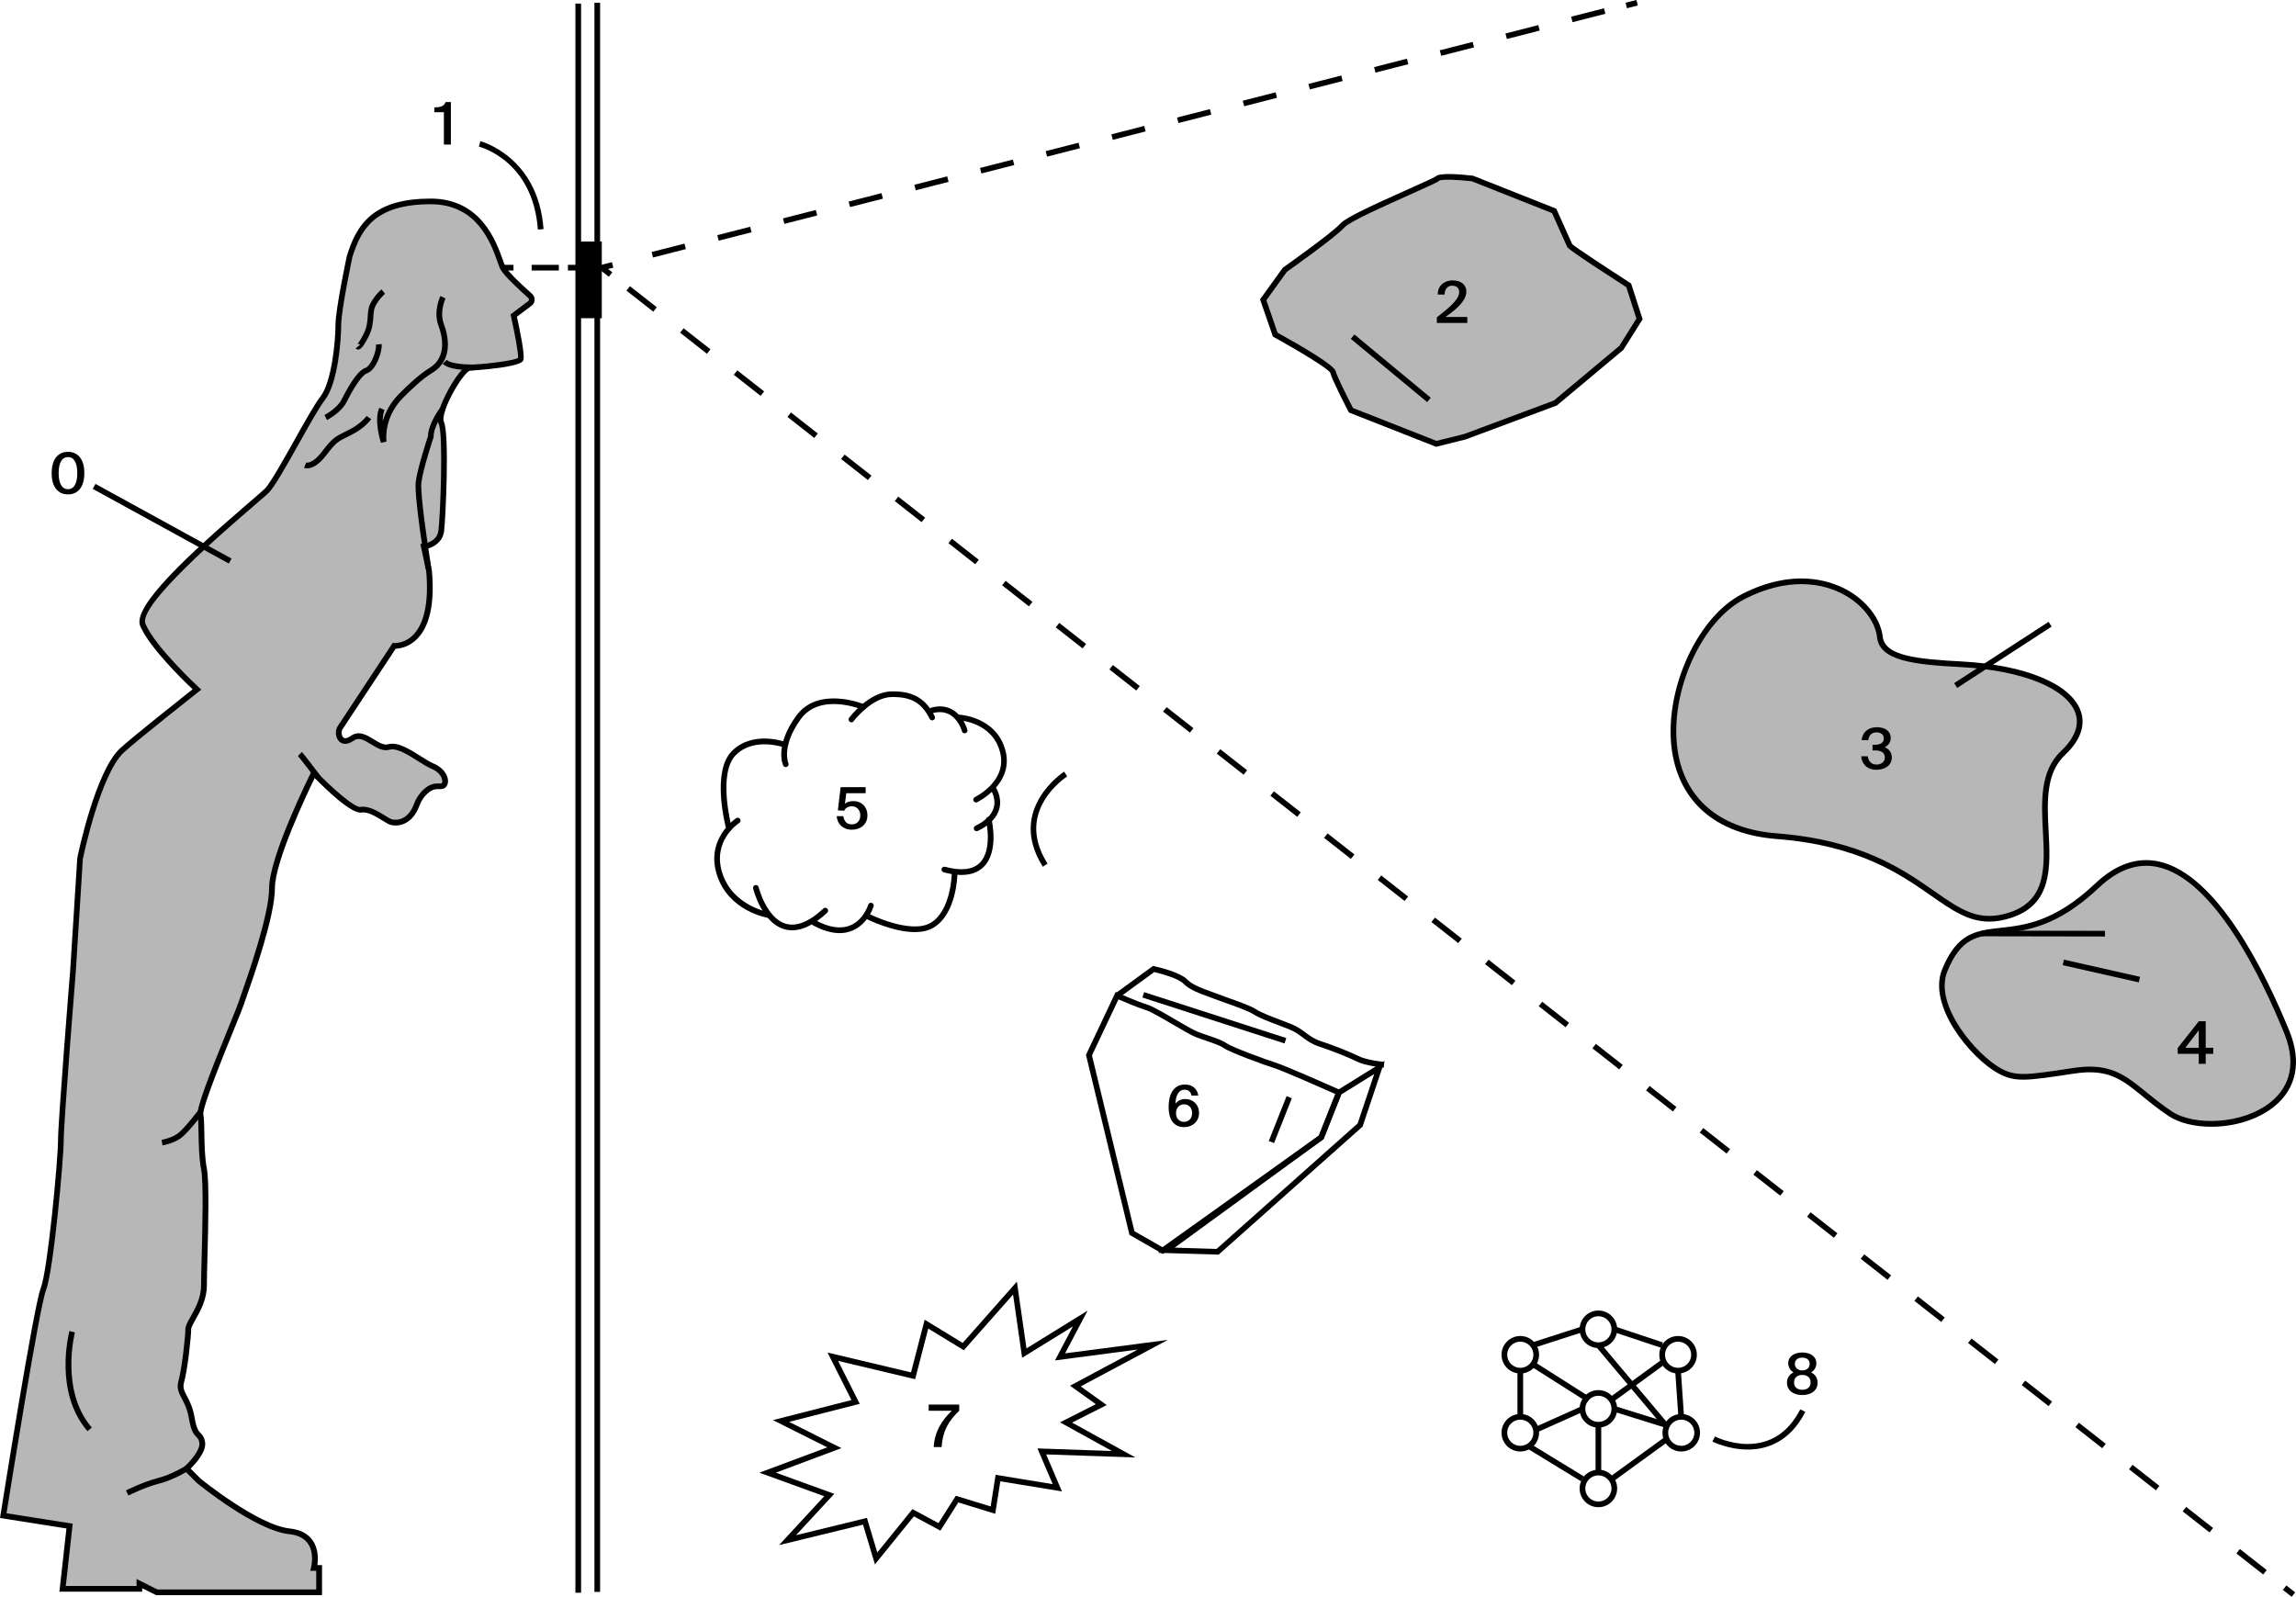 <svg width="312" height="217" viewBox="0 0 312 217" fill="none" xmlns="http://www.w3.org/2000/svg">
<g clip-path="url(#clip0_723_4569)">
<path d="M63.874 49.995C63.874 49.995 70.512 49.521 70.751 48.809C70.99 48.096 69.803 42.886 69.803 42.886L72 41.239C72.332 40.988 72.355 40.499 72.046 40.222C71.002 39.286 68.909 37.369 68.38 36.491C67.667 35.305 66.364 27.373 58.539 27.373C50.918 27.373 48.817 30.688 47.514 34.835C47.514 34.835 45.972 42.059 45.972 44.192C45.972 46.325 45.498 52.008 43.837 54.141C42.175 56.275 37.673 65.273 36.251 66.694C34.828 68.115 17.99 81.614 19.413 84.933C20.835 88.249 26.764 93.697 26.764 93.697C26.764 93.697 18.357 100.328 16.568 101.987C13.249 105.067 10.878 116.673 10.878 116.673L9.93 131.832C9.93 131.832 8.269 152.44 8.269 155.043C8.269 157.645 6.846 172.809 5.898 175.177C4.95 177.545 0.439 205.969 0.439 205.969L9.452 207.389L8.504 215.918H18.939V215.206L21.309 216.392H43.363V213.077H42.65C42.65 213.077 43.837 208.575 39.331 208.102C34.824 207.628 26.999 201.233 26.999 201.233L25.338 199.573C25.338 199.573 27.708 197.44 27.473 196.019C27.234 194.598 26.525 195.545 26.051 192.704C25.577 189.862 24.154 189.389 24.628 187.729C25.102 186.069 25.577 181.572 25.577 180.625C25.577 179.678 27.712 177.545 27.712 174.703C27.712 171.861 28.186 161.203 27.712 158.831C27.238 156.463 27.473 152.909 27.238 151.489C26.999 150.068 32.218 137.989 32.693 136.568C33.167 135.147 36.96 124.963 36.96 120.696C36.96 116.43 42.65 105.064 42.65 105.064C42.65 105.064 47.63 110.273 49.052 110.038C50.475 109.8 52.371 111.459 53.084 111.698C53.798 111.937 55.694 111.937 56.642 109.33C57.086 108.117 58.053 107.208 58.778 106.962C59.607 106.681 60.185 107.12 60.44 106.488C60.617 106.049 60.44 104.829 58.778 104.12C57.117 103.408 54.511 101.04 52.849 101.514C51.188 101.987 49.53 99.145 47.869 100.328C46.208 101.514 45.733 99.615 46.208 98.907C46.682 98.198 53.559 87.775 53.559 87.775C53.559 87.775 59.248 88.249 58.3 77.591L57.587 74.275C57.587 74.275 59.722 74.037 59.958 72.142C60.197 70.248 60.671 58.877 59.958 57.457C59.248 56.036 62.806 49.879 63.874 49.995Z" fill="#B7B7B7"/>
<path d="M43.748 216.777H21.217L19.32 215.83V216.304H8.072L9.028 207.713L0 206.288L0.062 205.907C0.247 204.744 4.583 177.414 5.539 175.031C6.472 172.705 7.883 157.615 7.883 155.039C7.883 152.448 9.475 132.637 9.544 131.798L10.501 116.592C10.597 116.115 12.937 104.829 16.306 101.702C17.898 100.228 24.544 94.96 26.174 93.67C24.89 92.457 20.319 88.018 19.058 85.084C17.925 82.446 25.592 75.369 34.042 68.115C35.029 67.268 35.738 66.656 35.977 66.421C36.702 65.697 38.432 62.613 39.955 59.894C41.389 57.334 42.746 54.912 43.532 53.903C45.066 51.931 45.587 46.406 45.587 44.192C45.587 42.044 47.075 35.051 47.136 34.755C47.73 32.864 48.574 30.762 50.413 29.252C52.267 27.728 54.927 26.988 58.539 26.988C65.37 26.988 67.444 32.829 68.326 35.321C68.481 35.756 68.615 36.137 68.712 36.295C69.07 36.892 70.381 38.22 72.305 39.937C72.54 40.145 72.663 40.446 72.651 40.758C72.64 41.073 72.486 41.358 72.235 41.547L70.238 43.045C70.566 44.516 71.36 48.22 71.121 48.928C71.044 49.163 70.801 49.883 63.905 50.376L63.87 50.38L63.847 50.376C63.504 50.441 62.409 51.739 61.376 53.733C60.382 55.651 60.127 56.918 60.308 57.284C61.102 58.87 60.555 70.51 60.347 72.189C60.162 73.671 58.932 74.353 58.053 74.576L58.689 77.552C59.083 81.977 58.408 85.099 56.689 86.828C55.548 87.972 54.287 88.141 53.771 88.16C52.869 89.531 46.971 98.468 46.535 99.119C46.366 99.377 46.389 99.966 46.647 100.216C46.913 100.474 47.391 100.201 47.649 100.016C48.767 99.219 49.85 99.885 50.806 100.474C51.504 100.905 52.159 101.31 52.745 101.144C54.041 100.775 55.698 101.822 57.159 102.75C57.81 103.162 58.427 103.551 58.932 103.766C60.686 104.517 61.083 105.919 60.798 106.631C60.547 107.255 60.031 107.243 59.653 107.239C59.418 107.236 59.175 107.232 58.905 107.324C58.285 107.536 57.41 108.356 57.009 109.461C55.995 112.245 53.921 112.38 52.969 112.064C52.711 111.979 52.387 111.775 51.974 111.517C51.13 110.994 49.977 110.277 49.126 110.42C47.753 110.651 44.28 107.278 42.765 105.726C41.686 107.944 37.357 117.07 37.357 120.697C37.357 124.52 34.454 132.749 33.363 135.848C33.228 136.233 33.124 136.522 33.07 136.692C32.939 137.077 32.496 138.166 31.883 139.676C30.453 143.187 27.473 150.492 27.631 151.427C27.735 152.039 27.751 152.991 27.77 154.092C27.797 155.643 27.832 157.399 28.102 158.758C28.456 160.53 28.298 166.586 28.186 171.011C28.144 172.582 28.109 173.937 28.109 174.703C28.109 176.605 27.223 178.176 26.575 179.32C26.267 179.863 25.977 180.379 25.977 180.625C25.977 181.642 25.5 186.143 25.014 187.837C24.802 188.576 25.033 189.012 25.415 189.739C25.769 190.417 26.216 191.26 26.444 192.642C26.702 194.187 27.007 194.495 27.273 194.768C27.508 195.007 27.747 195.249 27.866 195.958C28.086 197.267 26.583 198.915 25.904 199.581L27.284 200.959C27.334 200.998 35.044 207.263 39.385 207.717C40.807 207.867 41.855 208.414 42.495 209.342C43.301 210.505 43.236 211.953 43.127 212.692H43.76V216.777H43.748ZM21.398 216.007H42.973V213.462H42.148L42.276 212.981C42.279 212.961 42.754 211.09 41.844 209.777C41.335 209.045 40.475 208.61 39.288 208.487C34.72 208.006 27.076 201.799 26.752 201.533L24.779 199.562L25.079 199.288C25.935 198.518 27.238 196.967 27.091 196.085C27.015 195.615 26.899 195.5 26.71 195.307C26.378 194.972 25.966 194.552 25.669 192.77C25.457 191.507 25.049 190.725 24.717 190.097C24.312 189.327 23.962 188.661 24.258 187.625C24.717 186.02 25.191 181.588 25.191 180.625C25.191 180.179 25.484 179.659 25.889 178.943C26.494 177.872 27.323 176.405 27.323 174.703C27.323 173.929 27.358 172.57 27.4 170.991C27.508 166.852 27.67 160.595 27.331 158.909C27.045 157.48 27.011 155.69 26.984 154.107C26.964 153.037 26.949 152.113 26.853 151.554C26.691 150.588 28.306 146.36 31.151 139.383C31.737 137.947 32.199 136.807 32.322 136.445C32.38 136.276 32.481 135.983 32.619 135.59C33.595 132.822 36.571 124.389 36.571 120.697C36.571 116.392 42.068 105.36 42.303 104.891L42.549 104.402L42.927 104.798C45.255 107.232 48.239 109.788 48.987 109.658C50.128 109.469 51.423 110.274 52.371 110.863C52.711 111.074 53.034 111.275 53.204 111.332C53.223 111.34 55.262 111.983 56.276 109.199C56.766 107.856 57.841 106.874 58.647 106.596C59.048 106.462 59.399 106.465 59.657 106.469C60.023 106.477 60.027 106.465 60.073 106.342C60.181 106.069 60.038 105.079 58.62 104.471C58.061 104.232 57.417 103.824 56.739 103.397C55.413 102.557 53.909 101.61 52.95 101.883C52.036 102.145 51.2 101.629 50.394 101.129C49.395 100.513 48.744 100.174 48.089 100.64C46.986 101.425 46.331 100.99 46.1 100.767C45.541 100.228 45.525 99.227 45.884 98.691C46.35 97.991 53.165 87.664 53.235 87.56L53.362 87.367L53.59 87.386C53.643 87.39 54.962 87.471 56.153 86.266C57.672 84.726 58.281 81.746 57.918 77.641L57.124 73.933L57.548 73.887C57.622 73.879 59.383 73.656 59.58 72.089C59.838 70.04 60.258 58.901 59.618 57.623C58.963 56.313 60.929 52.744 61.927 51.312C63.107 49.621 63.654 49.579 63.882 49.602C66.669 49.402 69.884 48.982 70.396 48.636C70.47 48.081 69.972 45.367 69.429 42.968L69.375 42.725L71.773 40.927C71.865 40.858 71.88 40.769 71.88 40.719C71.884 40.673 71.873 40.58 71.792 40.507C70.628 39.468 68.596 37.592 68.053 36.688C67.918 36.464 67.787 36.091 67.602 35.575C66.7 33.037 64.826 27.755 58.543 27.755C50.795 27.755 49.029 31.308 47.884 34.947C47.877 34.986 46.362 42.121 46.362 44.188C46.362 46.094 45.953 52.051 44.145 54.373C43.394 55.335 41.99 57.842 40.63 60.268C38.93 63.298 37.326 66.163 36.524 66.964C36.266 67.222 35.584 67.807 34.547 68.696C30.63 72.062 18.703 82.296 19.767 84.776C21.14 87.98 26.968 93.355 27.026 93.409L27.358 93.713L27.003 93.994C26.918 94.059 18.588 100.636 16.83 102.265C13.711 105.156 11.387 116.111 11.26 116.719L10.312 131.852C10.296 132.063 8.654 152.478 8.654 155.039C8.654 157.461 7.27 172.786 6.256 175.315C5.393 177.472 1.426 202.257 0.887 205.645L9.88 207.062L8.939 215.526H18.557V214.579L21.398 216.007Z" fill="black"/>
<path d="M78.962 0.485H78.191V216.446H78.962V0.485Z" fill="black"/>
<path d="M81.548 0.373H80.777V216.333H81.548V0.373Z" fill="black"/>
<path d="M81.776 32.821H78.692V43.245H81.776V32.821Z" fill="black"/>
<path d="M69.779 35.99H68.261V36.76H69.779V35.99Z" fill="black"/>
<path d="M75.939 35.99H72.243V36.76H75.939V35.99Z" fill="black"/>
<path d="M78.692 35.99H77.173V36.76H78.692V35.99Z" fill="black"/>
<path d="M222.367 -0.004L220.896 0.373L221.087 1.119L222.558 0.742L222.367 -0.004Z" fill="black"/>
<path d="M88.737 34.994L88.545 34.247L93.008 33.103L93.201 33.85L88.737 34.994ZM97.665 32.706L97.472 31.959L101.936 30.816L102.129 31.563L97.665 32.706ZM106.589 30.423L106.396 29.676L110.86 28.532L111.053 29.279L106.589 30.423ZM115.513 28.14L115.32 27.393L119.784 26.249L119.977 26.996L115.513 28.14ZM124.441 25.857L124.248 25.11L128.712 23.966L128.904 24.713L124.441 25.857ZM133.364 23.573L133.172 22.826L137.636 21.683L137.828 22.43L133.364 23.573ZM142.288 21.286L142.096 20.539L146.559 19.395L146.752 20.142L142.288 21.286ZM151.216 19.003L151.023 18.256L155.487 17.112L155.68 17.859L151.216 19.003ZM160.14 16.719L159.947 15.972L164.411 14.829L164.604 15.576L160.14 16.719ZM169.068 14.436L168.875 13.689L173.339 12.545L173.532 13.292L169.068 14.436ZM177.992 12.153L177.799 11.406L182.263 10.262L182.455 11.009L177.992 12.153ZM186.915 9.866L186.723 9.119L191.187 7.975L191.379 8.722L186.915 9.866ZM195.843 7.582L195.65 6.835L200.114 5.692L200.307 6.439L195.843 7.582ZM204.767 5.299L204.574 4.552L209.038 3.408L209.231 4.155L204.767 5.299ZM213.691 3.016L213.498 2.269L217.962 1.125L218.155 1.872L213.691 3.016Z" fill="black"/>
<path d="M82.732 37.616L80.924 36.199L83.152 35.625L83.345 36.372L82.628 36.557L83.21 37.011L82.732 37.616Z" fill="black"/>
<path d="M307.544 213.97L303.897 211.109L304.375 210.504L308.022 213.365L307.544 213.97ZM300.25 208.252L296.604 205.391L297.082 204.786L300.728 207.647L300.25 208.252ZM292.961 202.53L289.314 199.669L289.792 199.065L293.439 201.926L292.961 202.53ZM285.668 196.808L282.021 193.947L282.499 193.343L286.146 196.204L285.668 196.808ZM278.374 191.087L274.728 188.226L275.206 187.621L278.852 190.482L278.374 191.087ZM271.081 185.369L267.435 182.508L267.913 181.903L271.559 184.764L271.081 185.369ZM263.792 179.647L260.145 176.786L260.623 176.181L264.27 179.042L263.792 179.647ZM256.498 173.925L252.852 171.064L253.33 170.46L256.976 173.321L256.498 173.925ZM249.205 168.207L245.559 165.346L246.036 164.742L249.683 167.603L249.205 168.207ZM241.912 162.485L238.265 159.624L238.743 159.02L242.39 161.881L241.912 162.485ZM234.622 156.764L230.976 153.903L231.454 153.298L235.1 156.159L234.622 156.764ZM227.329 151.046L223.682 148.185L224.16 147.58L227.807 150.441L227.329 151.046ZM220.036 145.324L216.389 142.463L216.867 141.858L220.514 144.719L220.036 145.324ZM212.743 139.602L209.096 136.741L209.574 136.137L213.221 138.998L212.743 139.602ZM205.449 133.884L201.803 131.023L202.281 130.419L205.927 133.28L205.449 133.884ZM198.16 128.162L194.513 125.302L194.991 124.697L198.638 127.558L198.16 128.162ZM190.867 122.441L187.22 119.58L187.698 118.975L191.345 121.836L190.867 122.441ZM183.573 116.723L179.927 113.862L180.405 113.257L184.051 116.118L183.573 116.723ZM176.28 111.001L172.633 108.14L173.111 107.536L176.758 110.396L176.28 111.001ZM168.991 105.279L165.344 102.418L165.822 101.814L169.469 104.675L168.991 105.279ZM161.697 99.561L158.051 96.7L158.529 96.096L162.175 98.957L161.697 99.561ZM154.404 93.84L150.757 90.979L151.235 90.374L154.882 93.235L154.404 93.84ZM147.111 88.118L143.464 85.257L143.942 84.652L147.589 87.513L147.111 88.118ZM139.821 82.4L136.175 79.539L136.653 78.934L140.299 81.795L139.821 82.4ZM132.528 76.678L128.881 73.817L129.359 73.213L133.006 76.073L132.528 76.678ZM125.235 70.956L121.588 68.095L122.066 67.491L125.713 70.352L125.235 70.956ZM117.941 65.238L114.295 62.377L114.773 61.773L118.419 64.634L117.941 65.238ZM110.652 59.517L107.005 56.656L107.483 56.051L111.13 58.912L110.652 59.517ZM103.359 53.795L99.712 50.934L100.19 50.329L103.837 53.19L103.359 53.795ZM96.065 48.077L92.419 45.216L92.897 44.611L96.543 47.472L96.065 48.077ZM88.772 42.355L85.126 39.494L85.603 38.89L89.25 41.751L88.772 42.355Z" fill="black"/>
<path d="M310.691 215.457L310.215 216.062L311.41 216.999L311.886 216.394L310.691 215.457Z" fill="black"/>
<path d="M22.084 155.658L21.957 154.9C21.969 154.896 23.302 154.669 24.162 154.026C25.056 153.356 26.93 150.895 26.949 150.868L27.562 151.334C27.481 151.438 25.604 153.906 24.625 154.642C23.611 155.4 22.146 155.65 22.084 155.658Z" fill="black"/>
<path d="M42.943 105.907C42.079 104.767 40.649 102.9 40.483 102.73L41.027 102.188C41.27 102.43 43.178 104.941 43.555 105.441L42.943 105.907Z" fill="black"/>
<path d="M17.451 203.234L17.108 202.545C17.208 202.495 19.54 201.336 21.456 200.859C23.268 200.404 25.122 199.261 25.141 199.249L25.55 199.904C25.469 199.954 23.58 201.124 21.645 201.609C19.806 202.064 17.474 203.223 17.451 203.234Z" fill="black"/>
<path d="M64.144 50.306C62.922 50.306 60.91 50.186 60.162 49.439L60.705 48.897C61.307 49.497 63.689 49.593 65.05 49.513L65.096 50.283C64.984 50.286 64.626 50.306 64.144 50.306Z" fill="black"/>
<path d="M44.434 57.087L44.084 56.401C44.099 56.394 45.795 55.508 46.408 54.303C47.73 51.688 48.786 50.283 49.634 50.002C50.409 49.748 51.18 47.691 51.095 46.829L51.862 46.752C51.967 47.815 51.115 50.325 49.873 50.733C49.584 50.83 48.74 51.399 47.094 54.649C46.369 56.082 44.511 57.044 44.434 57.087Z" fill="black"/>
<path d="M48.663 47.499C48.528 47.499 48.405 47.441 48.324 47.341L48.925 46.86C48.802 46.706 48.613 46.709 48.544 46.756C48.57 46.74 48.809 46.559 49.407 45.385C49.877 44.461 49.923 43.71 49.97 42.982C50.008 42.358 50.047 41.773 50.355 41.196C50.987 40.014 51.809 39.351 51.843 39.324L52.325 39.925C52.317 39.929 51.589 40.522 51.034 41.557C50.802 41.989 50.772 42.47 50.737 43.028C50.691 43.76 50.633 44.669 50.093 45.731C49.291 47.31 48.956 47.472 48.709 47.495C48.698 47.499 48.678 47.499 48.663 47.499Z" fill="black"/>
<path d="M57.845 77.306C57.779 76.902 56.253 67.387 56.496 65.462C56.723 63.648 57.976 59.825 58.153 59.286C58.192 57.53 59.78 55.439 59.846 55.351L60.459 55.816C60.443 55.836 58.924 57.842 58.924 59.351V59.413L58.905 59.471C58.89 59.513 57.49 63.721 57.263 65.554C57.082 67.01 58.065 73.794 58.608 77.183L57.845 77.306Z" fill="black"/>
<path d="M51.77 60.182C51.727 60.059 50.783 57.179 51.542 55.408L52.252 55.712C52.063 56.151 52.005 56.694 52.017 57.241C52.398 55.893 53.131 54.634 54.16 53.587C55.312 52.412 56.97 50.837 58.339 50.017C60.84 48.516 60.054 45.535 59.599 44.322C58.836 42.293 59.811 40.31 59.853 40.226L60.543 40.568C60.536 40.587 59.68 42.343 60.324 44.053C60.848 45.447 61.738 48.878 58.739 50.676C57.444 51.453 55.837 52.978 54.715 54.122C53.37 55.496 52.583 57.256 52.495 59.081C52.479 59.42 52.487 59.732 52.522 60.005L51.77 60.182Z" fill="black"/>
<path d="M41.744 63.648C41.505 63.648 41.354 63.59 41.312 63.571L41.609 62.858C41.617 62.862 42.422 63.109 43.706 61.422C45.148 59.524 45.533 59.335 46.955 58.635L47.407 58.411C49.064 57.58 49.8 56.54 49.808 56.528L50.444 56.963C50.409 57.014 49.604 58.172 47.753 59.1L47.298 59.324C45.938 59.994 45.656 60.136 44.323 61.888C43.182 63.378 42.256 63.648 41.744 63.648Z" fill="black"/>
<path d="M11.888 194.494C7.301 189.192 9.348 181.218 9.437 180.879L10.181 181.075C10.161 181.152 8.153 188.996 12.47 193.99L11.888 194.494Z" fill="black"/>
<path d="M73.091 31.192C72.409 21.89 65.381 20.007 65.081 19.93L65.269 19.183C65.347 19.202 73.137 21.258 73.862 31.134L73.091 31.192Z" fill="black"/>
<path d="M158.005 170.402L153.483 167.818L147.57 143.349L151.606 134.805L151.949 134.955C151.976 134.966 154.632 136.137 155.896 136.522C156.648 136.749 158.213 137.666 159.724 138.551C160.915 139.248 162.145 139.968 162.738 140.203C163.193 140.384 163.702 140.557 164.191 140.723C165.205 141.069 166.161 141.393 166.705 141.786C167.41 142.29 171.89 143.953 173.32 144.396C174.734 144.835 181.804 147.985 182.105 148.12L182.444 148.27L179.85 154.804L179.757 154.869L158.005 170.402ZM154.157 167.318L157.962 169.49L179.221 154.311L181.461 148.674C180.008 148.027 174.299 145.505 173.1 145.135C171.843 144.747 167.11 143.022 166.265 142.417C165.811 142.09 164.866 141.77 163.952 141.454C163.451 141.285 162.935 141.108 162.461 140.919C161.809 140.661 160.61 139.96 159.338 139.213C157.935 138.393 156.343 137.458 155.68 137.257C154.635 136.942 152.762 136.145 151.987 135.81L148.387 143.43L154.157 167.318Z" fill="black"/>
<path d="M165.598 170.502L157.353 170.252L179.221 154.311L181.646 148.208L188.153 144.165L185.158 153.102L165.598 170.502ZM159.623 169.551L165.317 169.724L184.491 152.667L186.742 145.952L182.27 148.732L179.857 154.804L159.623 169.551Z" fill="black"/>
<path d="M188.037 145.085C187.937 145.077 185.597 144.869 184.329 144.238C183.13 143.645 181.033 142.813 179.233 142.22C178.215 141.885 177.595 141.419 176.997 140.973C176.461 140.572 175.956 140.195 175.154 139.875C174.703 139.698 174.241 139.521 173.778 139.344C172.375 138.813 171.053 138.308 170.294 137.819C169.646 137.399 167.842 136.756 166.524 136.291C165.949 136.086 165.452 135.909 165.109 135.775C164.874 135.682 164.604 135.586 164.311 135.478C163.108 135.047 161.609 134.508 160.791 133.661C160.121 132.968 157.858 132.332 156.848 132.101L152.026 135.617L151.571 134.993L156.675 131.27L156.844 131.304C157.199 131.381 160.348 132.082 161.347 133.122C162.037 133.838 163.444 134.342 164.569 134.746C164.87 134.854 165.151 134.954 165.39 135.051C165.718 135.182 166.211 135.355 166.778 135.559C168.208 136.067 169.985 136.699 170.71 137.168C171.4 137.615 172.684 138.104 174.048 138.62C174.511 138.797 174.981 138.974 175.436 139.155C176.334 139.509 176.905 139.937 177.456 140.349C178.03 140.78 178.574 141.184 179.472 141.481C181.307 142.085 183.442 142.933 184.672 143.541C185.813 144.107 188.08 144.307 188.103 144.311L188.037 145.085Z" fill="black"/>
<path d="M155.478 134.83L155.241 135.562L174.552 141.8L174.789 141.068L155.478 134.83Z" fill="black"/>
<path d="M174.831 148.964L172.412 155.056L173.129 155.34L175.548 149.247L174.831 148.964Z" fill="black"/>
<path d="M118.894 212.595L117.275 207.197L105.864 209.973L112.001 203.331L103.189 200.132L112.414 196.689L105.032 192.989L115.702 190.263L112.452 183.806L123.797 186.501L125.651 179.343L130.817 182.497L138.183 174.168L139.486 183.243L147.797 178.107L144.729 183.917L158.695 182.088L146.856 188.407L150.391 190.941L145.685 193.324L154.292 198.068L142.161 197.648L144.308 202.677L135.932 201.306L135.242 205.719L130.223 204.178L127.791 208.01L124.186 206.065L118.894 212.595ZM117.803 206.277L119.214 210.978L123.99 205.083L127.525 206.989L129.888 203.27L134.617 204.721L135.292 200.42L143.052 201.691L140.978 196.836L151.101 197.186L144.039 193.293L148.911 190.825L145.403 188.311L154.601 183.401L143.356 184.876L145.8 180.252L138.896 184.518L137.663 175.928L130.971 183.494L126.141 180.548L124.356 187.429L113.89 184.942L116.828 190.775L107.229 193.228L114.349 196.797L105.429 200.128L113.366 203.008L108.173 208.626L117.803 206.277Z" fill="black"/>
<path d="M217.203 204.825C215.796 204.825 214.651 203.681 214.651 202.276C214.651 200.87 215.796 199.727 217.203 199.727C218.61 199.727 219.755 200.87 219.755 202.276C219.755 203.681 218.61 204.825 217.203 204.825ZM217.203 200.497C216.22 200.497 215.422 201.294 215.422 202.276C215.422 203.257 216.22 204.054 217.203 204.054C218.186 204.054 218.984 203.257 218.984 202.276C218.984 201.294 218.186 200.497 217.203 200.497Z" fill="black"/>
<path d="M228.463 197.254C227.056 197.254 225.911 196.111 225.911 194.705C225.911 193.3 227.056 192.156 228.463 192.156C229.87 192.156 231.014 193.3 231.014 194.705C231.014 196.111 229.87 197.254 228.463 197.254ZM228.463 192.926C227.48 192.926 226.682 193.723 226.682 194.705C226.682 195.687 227.48 196.484 228.463 196.484C229.445 196.484 230.243 195.687 230.243 194.705C230.243 193.723 229.445 192.926 228.463 192.926Z" fill="black"/>
<path d="M228.031 186.655C226.624 186.655 225.479 185.511 225.479 184.106C225.479 182.7 226.624 181.557 228.031 181.557C229.438 181.557 230.583 182.7 230.583 184.106C230.583 185.511 229.438 186.655 228.031 186.655ZM228.031 182.327C227.048 182.327 226.25 183.124 226.25 184.106C226.25 185.088 227.048 185.885 228.031 185.885C229.014 185.885 229.812 185.088 229.812 184.106C229.812 183.124 229.01 182.327 228.031 182.327Z" fill="black"/>
<path d="M217.203 183.193C215.796 183.193 214.651 182.049 214.651 180.644C214.651 179.238 215.796 178.095 217.203 178.095C218.61 178.095 219.755 179.238 219.755 180.644C219.755 182.049 218.61 183.193 217.203 183.193ZM217.203 178.869C216.22 178.869 215.422 179.666 215.422 180.648C215.422 181.629 216.22 182.426 217.203 182.426C218.186 182.426 218.984 181.629 218.984 180.648C218.984 179.666 218.186 178.869 217.203 178.869Z" fill="black"/>
<path d="M217.203 194.008C215.796 194.008 214.651 192.865 214.651 191.459C214.651 190.054 215.796 188.91 217.203 188.91C218.61 188.91 219.755 190.054 219.755 191.459C219.755 192.865 218.61 194.008 217.203 194.008ZM217.203 189.68C216.22 189.68 215.422 190.477 215.422 191.459C215.422 192.441 216.22 193.238 217.203 193.238C218.186 193.238 218.984 192.441 218.984 191.459C218.984 190.477 218.186 189.68 217.203 189.68Z" fill="black"/>
<path d="M206.59 197.254C205.183 197.254 204.039 196.111 204.039 194.705C204.039 193.3 205.183 192.156 206.59 192.156C207.997 192.156 209.142 193.3 209.142 194.705C209.142 196.111 207.997 197.254 206.59 197.254ZM206.59 192.926C205.607 192.926 204.81 193.723 204.81 194.705C204.81 195.687 205.607 196.484 206.59 196.484C207.573 196.484 208.371 195.687 208.371 194.705C208.371 193.723 207.573 192.926 206.59 192.926Z" fill="black"/>
<path d="M206.59 186.655C205.183 186.655 204.039 185.511 204.039 184.106C204.039 182.7 205.183 181.557 206.59 181.557C207.997 181.557 209.142 182.7 209.142 184.106C209.142 185.511 207.997 186.655 206.59 186.655ZM206.59 182.327C205.607 182.327 204.81 183.124 204.81 184.106C204.81 185.088 205.607 185.885 206.59 185.885C207.573 185.885 208.371 185.088 208.371 184.106C208.371 183.124 207.573 182.327 206.59 182.327Z" fill="black"/>
<path d="M214.911 180.273L208.193 182.437L208.43 183.169L215.147 181.006L214.911 180.273Z" fill="black"/>
<path d="M219.486 180.272L219.243 181.003L225.738 183.165L225.981 182.435L219.486 180.272Z" fill="black"/>
<path d="M228.408 186.237L227.638 186.29L228.072 192.563L228.841 192.51L228.408 186.237Z" fill="black"/>
<path d="M206.976 186.27H206.205V192.542H206.976V186.27Z" fill="black"/>
<path d="M207.947 196.193L207.545 196.851L214.83 201.297L215.232 200.64L207.947 196.193Z" fill="black"/>
<path d="M226.07 195.394L218.741 200.719L219.195 201.342L226.524 196.017L226.07 195.394Z" fill="black"/>
<path d="M214.877 191.118L208.599 193.93L208.914 194.632L215.193 191.821L214.877 191.118Z" fill="black"/>
<path d="M225.646 184.875L218.752 189.9L219.207 190.522L226.101 185.497L225.646 184.875Z" fill="black"/>
<path d="M208.522 185.075L208.108 185.726L215.691 190.534L216.104 189.884L208.522 185.075Z" fill="black"/>
<path d="M217.588 193.624H216.817V200.112H217.588V193.624Z" fill="black"/>
<path d="M219.492 191.091L219.262 191.826L226.19 193.989L226.42 193.254L219.492 191.091Z" fill="black"/>
<path d="M217.498 182.557L216.908 183.053L226.002 193.867L226.593 193.372L217.498 182.557Z" fill="black"/>
<path d="M132.636 109.053C132.493 109.053 132.355 108.972 132.289 108.834C132.197 108.641 132.278 108.414 132.47 108.322C132.482 108.318 133.631 107.759 134.617 106.708C135.901 105.341 136.325 103.809 135.878 102.153C134.791 98.126 130.385 97.895 130.339 97.891C130.127 97.883 129.961 97.702 129.969 97.49C129.976 97.278 130.157 97.109 130.369 97.121C130.42 97.124 135.385 97.386 136.618 101.949C137.859 106.55 132.844 108.992 132.794 109.015C132.748 109.042 132.69 109.053 132.636 109.053Z" fill="black"/>
<path d="M131.082 99.657C130.913 99.657 130.759 99.546 130.712 99.373C130.674 99.238 129.776 96.1 126.761 96.908C126.557 96.962 126.345 96.843 126.287 96.635C126.233 96.431 126.353 96.219 126.561 96.161C128.531 95.63 129.764 96.489 130.454 97.305C131.179 98.16 131.445 99.126 131.456 99.168C131.51 99.373 131.391 99.584 131.187 99.638C131.148 99.654 131.113 99.657 131.082 99.657Z" fill="black"/>
<path d="M132.709 112.957C132.567 112.957 132.428 112.876 132.362 112.741C132.27 112.549 132.351 112.318 132.54 112.225C133.954 111.54 134.802 110.689 135.053 109.695C135.381 108.413 134.602 107.308 134.594 107.297C134.471 107.123 134.509 106.885 134.683 106.758C134.856 106.634 135.095 106.673 135.223 106.846C135.265 106.904 136.217 108.255 135.805 109.884C135.492 111.109 134.509 112.129 132.879 112.918C132.821 112.945 132.763 112.957 132.709 112.957Z" fill="black"/>
<path d="M130.662 118.902C129.934 118.902 129.12 118.783 128.226 118.54C128.022 118.487 127.898 118.275 127.952 118.067C128.006 117.863 128.218 117.74 128.427 117.794C130.589 118.375 132.166 118.198 133.114 117.274C134.933 115.502 133.993 111.517 133.981 111.479C133.931 111.271 134.058 111.063 134.267 111.013C134.475 110.963 134.683 111.09 134.733 111.298C134.775 111.479 135.785 115.753 133.654 117.824C132.917 118.544 131.915 118.902 130.662 118.902Z" fill="black"/>
<path d="M124.314 126.669C121.276 126.669 117.76 124.898 117.568 124.802C117.379 124.705 117.302 124.474 117.398 124.282C117.494 124.093 117.726 124.016 117.915 124.112C117.972 124.143 123.739 127.043 126.48 125.398C129.225 123.75 129.329 118.822 129.329 118.772C129.333 118.56 129.498 118.402 129.718 118.391C129.93 118.394 130.1 118.568 130.1 118.78C130.096 118.999 129.984 124.189 126.877 126.053C126.145 126.5 125.254 126.669 124.314 126.669Z" fill="black"/>
<path d="M114.091 126.808C112.984 126.808 111.766 126.449 110.444 125.729C110.255 125.629 110.186 125.394 110.29 125.206C110.39 125.017 110.625 124.952 110.814 125.052C112.657 126.053 114.245 126.288 115.532 125.76C117.348 125.013 117.976 122.976 117.98 122.953C118.042 122.749 118.258 122.634 118.458 122.695C118.662 122.757 118.778 122.973 118.716 123.173C118.686 123.269 117.972 125.583 115.822 126.469C115.282 126.696 114.704 126.808 114.091 126.808Z" fill="black"/>
<path d="M107.642 126.426C107.264 126.426 106.898 126.372 106.539 126.264C103.502 125.355 102.388 120.931 102.341 120.742C102.291 120.535 102.418 120.327 102.623 120.277C102.831 120.226 103.039 120.354 103.089 120.558C103.101 120.6 104.145 124.743 106.763 125.525C108.224 125.96 109.951 125.271 111.886 123.469C112.04 123.322 112.287 123.334 112.429 123.488C112.576 123.642 112.564 123.888 112.41 124.031C110.702 125.625 109.103 126.426 107.642 126.426Z" fill="black"/>
<path d="M115.694 98.16C115.613 98.16 115.532 98.137 115.463 98.083C115.293 97.956 115.259 97.713 115.386 97.544C115.494 97.401 118.061 94.013 121.145 93.955C124.059 93.901 125.813 94.914 127.02 97.344C127.116 97.532 127.035 97.763 126.846 97.859C126.657 97.956 126.426 97.875 126.33 97.686C125.246 95.507 123.793 94.679 121.16 94.725C118.446 94.775 116.026 97.971 116.003 98.006C115.929 98.11 115.814 98.16 115.694 98.16Z" fill="black"/>
<path d="M106.774 104.243C106.632 104.243 106.493 104.162 106.427 104.024C106.377 103.916 105.225 101.378 108.185 97.282C111.192 93.119 117.41 95.699 117.475 95.726C117.672 95.811 117.76 96.034 117.679 96.23C117.599 96.427 117.371 96.519 117.174 96.434C117.117 96.411 111.458 94.07 108.813 97.732C106.146 101.429 107.117 103.673 107.129 103.696C107.218 103.889 107.133 104.116 106.94 104.205C106.886 104.232 106.828 104.243 106.774 104.243Z" fill="black"/>
<path d="M99.057 112.949C98.887 112.949 98.733 112.838 98.687 112.664C98.602 112.349 96.624 104.871 99.462 102.052C102.314 99.219 106.658 100.793 106.843 100.863C107.044 100.936 107.144 101.159 107.071 101.359C106.998 101.56 106.774 101.66 106.574 101.587C106.535 101.571 102.503 100.116 100.005 102.599C97.484 105.102 99.411 112.391 99.431 112.464C99.485 112.668 99.365 112.88 99.157 112.938C99.122 112.942 99.091 112.949 99.057 112.949Z" fill="black"/>
<path d="M104.454 124.743C104.434 124.743 104.411 124.743 104.392 124.74C104.172 124.705 99.007 123.819 97.426 118.914C95.826 113.947 99.997 111.213 100.04 111.186C100.221 111.071 100.456 111.124 100.572 111.302C100.687 111.479 100.633 111.717 100.456 111.833C100.306 111.929 96.748 114.286 98.162 118.675C99.597 123.126 104.469 123.97 104.519 123.977C104.727 124.012 104.87 124.208 104.839 124.42C104.801 124.609 104.639 124.743 104.454 124.743Z" fill="black"/>
<path d="M12.973 65.761L12.602 66.436L31.095 76.584L31.467 75.909L12.973 65.761Z" fill="black"/>
<path d="M141.706 117.782C136.749 109.961 144.532 104.909 144.609 104.859L145.021 105.51C145.002 105.522 143.167 106.704 141.934 108.756C140.307 111.467 140.45 114.366 142.354 117.37L141.706 117.782Z" fill="black"/>
<path d="M237.51 196.989C234.866 196.989 232.734 195.923 232.691 195.899L233.046 195.214C233.065 195.226 235.012 196.211 237.41 196.234C240.571 196.25 243.007 194.683 244.637 191.521L245.324 191.876C243.219 195.957 240.116 196.989 237.51 196.989Z" fill="black"/>
<path d="M60.316 15.248H59.025V14.593C59.233 14.589 59.414 14.574 59.576 14.558C59.734 14.539 59.877 14.508 60 14.458C60.123 14.412 60.227 14.339 60.32 14.246C60.408 14.154 60.493 14.027 60.567 13.869H61.268V19.645H60.32V15.248H60.316Z" fill="black"/>
<path d="M271.694 145.509C273.918 146.733 275.402 146.483 281.848 145.509C288.289 144.535 289.658 147.85 294.931 151.358C300.204 154.869 315.431 151.747 310.747 140.241C306.06 128.736 296.103 109.819 284.974 120.35C273.845 130.881 268.182 122.298 264.278 131.855C262.277 136.745 268.287 143.634 271.694 145.509Z" fill="#B7B7B7"/>
<path d="M300.493 153.121C298.219 153.121 296.114 152.613 294.711 151.681C293.316 150.753 292.186 149.833 291.184 149.016C288.358 146.714 286.489 145.193 281.902 145.89L281.62 145.932C275.31 146.887 273.81 147.114 271.505 145.847C267.758 143.783 261.888 136.676 263.915 131.712C265.947 126.745 268.537 126.456 271.821 126.094C275.11 125.729 279.207 125.274 284.704 120.072C287.483 117.442 290.398 116.434 293.362 117.073C301.334 118.794 307.895 132.24 311.098 140.099C312.794 144.261 312.081 147.896 309.09 150.333C306.738 152.251 303.473 153.121 300.493 153.121ZM283.979 144.95C287.41 144.95 289.261 146.456 291.674 148.419C292.66 149.22 293.774 150.129 295.139 151.038C298.096 153.009 304.761 152.867 308.604 149.732C310.516 148.173 312.378 145.285 310.385 140.387C307.239 132.667 300.829 119.472 293.2 117.824C290.498 117.238 287.819 118.186 285.232 120.631C279.546 126.01 275.31 126.48 271.906 126.857C268.641 127.219 266.486 127.458 264.628 132.001C262.724 136.664 268.726 143.437 271.875 145.17C273.953 146.313 275.402 146.094 281.501 145.17L281.782 145.127C282.588 145.008 283.316 144.95 283.979 144.95Z" fill="black"/>
<path d="M269.331 126.468L269.33 127.238L286.04 127.268L286.042 126.498L269.331 126.468Z" fill="black"/>
<path d="M280.462 130.411L280.292 131.162L290.638 133.502L290.808 132.751L280.462 130.411Z" fill="black"/>
<path d="M251.877 112.522C251.877 112.522 243.94 113.107 241.523 104.859L251.877 112.522Z" fill="#B7B7B7"/>
<path d="M251.595 112.911C250.069 112.911 243.354 112.472 241.156 104.968L241.897 104.752C242.864 108.052 244.834 110.297 247.748 111.425C249.93 112.268 251.83 112.137 251.85 112.137L251.908 112.903C251.896 112.907 251.788 112.911 251.595 112.911Z" fill="black"/>
<path d="M255.45 86.543C254.918 81.749 247.243 75.796 236.928 81.056C226.612 86.315 220.337 112.006 241.43 113.631C262.524 115.259 263.861 127.515 273.298 124.323C282.738 121.131 274.208 108.097 280.329 102.337C286.45 96.577 279.705 90.967 266.564 90.27C260.13 89.931 255.774 89.454 255.45 86.543Z" fill="#B7B7B7"/>
<path d="M270.318 125.244C267.45 125.244 265.218 123.684 262.4 121.717C258.268 118.833 252.613 114.878 241.399 114.016C233.655 113.419 228.663 109.457 227.341 102.861C225.722 94.767 230.294 84.005 236.75 80.713C243.573 77.236 248.538 78.838 250.89 80.105C253.627 81.576 255.566 84.09 255.836 86.504C256.128 89.134 260.477 89.565 266.587 89.893C275.198 90.351 281.385 92.911 282.73 96.581C283.232 97.948 283.27 100.108 280.595 102.622C277.974 105.09 278.182 109.087 278.382 112.949C278.637 117.812 278.895 122.841 273.425 124.689C272.288 125.074 271.27 125.244 270.318 125.244ZM244.772 79.381C242.629 79.381 240.054 79.893 237.101 81.399C230.914 84.552 226.539 94.91 228.1 102.711C229.345 108.937 234.091 112.68 241.461 113.25C252.883 114.131 258.642 118.151 262.844 121.089C266.54 123.673 268.984 125.378 273.174 123.962C278.093 122.298 277.858 117.778 277.607 112.992C277.399 108.952 277.18 104.775 280.063 102.064C281.936 100.3 282.607 98.499 282.002 96.847C280.784 93.524 274.713 91.094 266.54 90.663C260.049 90.316 255.423 89.823 255.065 86.593C254.826 84.421 253.041 82.142 250.52 80.786C249.309 80.128 247.359 79.381 244.772 79.381Z" fill="black"/>
<path d="M171.651 40.734L173.285 45.467C173.285 45.467 180.964 49.71 181.126 50.526C181.288 51.342 183.577 55.747 183.577 55.747L195.176 60.318L199.097 59.34L211.351 54.769L220.337 47.261L222.788 43.345L221.32 38.774C221.32 38.774 213.479 33.715 213.313 33.388C213.151 33.06 211.189 28.655 211.189 28.655L200.08 24.25C200.08 24.25 195.832 23.762 195.342 24.25C194.853 24.739 183.577 29.31 182.436 30.615C181.291 31.921 174.596 36.653 174.596 36.653L171.651 40.734Z" fill="#B7B7B7"/>
<path d="M195.149 60.722L183.3 56.055L183.234 55.928C182.999 55.477 180.96 51.535 180.756 50.633C180.424 50.079 176.619 47.753 173.1 45.809L172.969 45.736L171.223 40.676L174.318 36.383L174.372 36.344C174.438 36.298 181.045 31.624 182.147 30.369C182.868 29.549 186.719 27.789 191.298 25.74C193.049 24.959 194.86 24.15 195.084 23.973C195.612 23.442 198.472 23.684 200.126 23.873L200.222 23.896L211.478 28.359L211.544 28.501C212.195 29.964 213.433 32.737 213.641 33.176C214.123 33.622 218.702 36.626 221.532 38.451L221.647 38.524L223.216 43.395L220.591 47.553L211.555 55.104L199.201 59.709L195.149 60.722ZM183.855 55.443L195.203 59.913L198.985 58.97L211.155 54.43L220.044 47.006L222.368 43.295L220.996 39.028C213.178 33.984 213.028 33.68 212.97 33.565C212.82 33.264 211.247 29.733 210.904 28.959L199.987 24.631C198.129 24.42 195.936 24.335 195.6 24.543C195.408 24.739 194.409 25.194 191.615 26.445C188.342 27.904 183.396 30.114 182.729 30.877C181.611 32.155 175.552 36.46 174.873 36.938L172.086 40.803L173.605 45.208C177.151 47.172 181.345 49.648 181.507 50.456C181.615 50.995 182.976 53.745 183.855 55.443Z" fill="black"/>
<path d="M278.377 84.505L265.542 92.838L265.962 93.484L278.797 85.15L278.377 84.505Z" fill="black"/>
<path d="M184.045 45.453L183.553 46.046L193.933 54.643L194.425 54.05L184.045 45.453Z" fill="black"/>
<path d="M198.141 38.205C198.368 38.27 198.565 38.366 198.727 38.493C198.892 38.62 199.02 38.778 199.116 38.967C199.208 39.156 199.259 39.367 199.259 39.61C199.259 39.903 199.189 40.191 199.054 40.48C198.919 40.769 198.727 41.054 198.48 41.339C198.233 41.624 197.933 41.909 197.582 42.198C197.231 42.486 196.842 42.775 196.414 43.075H199.39V43.888H195.253V43.122C195.728 42.752 196.152 42.409 196.526 42.097C196.899 41.786 197.216 41.489 197.478 41.208C197.74 40.931 197.94 40.665 198.075 40.419C198.214 40.172 198.283 39.93 198.283 39.695C198.283 39.418 198.202 39.206 198.037 39.052C197.871 38.902 197.647 38.825 197.366 38.825C197.231 38.825 197.1 38.844 196.969 38.886C196.842 38.928 196.73 38.998 196.633 39.094C196.537 39.19 196.46 39.317 196.398 39.471C196.337 39.626 196.31 39.81 196.31 40.03H195.377C195.373 39.741 195.415 39.483 195.512 39.248C195.604 39.013 195.743 38.813 195.92 38.644C196.098 38.478 196.313 38.347 196.564 38.251C196.815 38.158 197.096 38.108 197.412 38.108C197.67 38.108 197.913 38.139 198.141 38.205Z" fill="black"/>
<path d="M255.438 103.836C255.577 103.793 255.697 103.728 255.801 103.647C255.905 103.566 255.982 103.466 256.04 103.347C256.098 103.227 256.125 103.092 256.125 102.938C256.125 102.757 256.09 102.607 256.024 102.484C255.959 102.361 255.862 102.261 255.739 102.188C255.616 102.114 255.469 102.061 255.296 102.026C255.122 101.991 254.933 101.976 254.729 101.976H254.459V101.213H254.691C255.554 101.213 255.986 100.925 255.986 100.351C255.986 100.212 255.959 100.089 255.905 99.985C255.851 99.881 255.781 99.793 255.693 99.727C255.604 99.662 255.504 99.612 255.384 99.577C255.265 99.542 255.142 99.527 255.014 99.527C254.675 99.527 254.413 99.623 254.22 99.812C254.031 100.001 253.916 100.259 253.873 100.59H252.979C252.998 100.324 253.064 100.081 253.168 99.866C253.272 99.65 253.415 99.465 253.592 99.311C253.769 99.157 253.981 99.038 254.232 98.953C254.482 98.868 254.76 98.826 255.068 98.826C255.3 98.826 255.527 98.853 255.751 98.907C255.974 98.961 256.175 99.049 256.348 99.169C256.522 99.288 256.664 99.442 256.768 99.627C256.872 99.812 256.926 100.035 256.926 100.297C256.926 100.574 256.853 100.821 256.703 101.044C256.552 101.264 256.356 101.433 256.109 101.552C256.279 101.614 256.425 101.695 256.545 101.791C256.664 101.887 256.764 101.995 256.842 102.114C256.919 102.234 256.976 102.361 257.015 102.496C257.054 102.63 257.073 102.773 257.073 102.915C257.073 103.204 257.015 103.451 256.903 103.662C256.791 103.874 256.637 104.047 256.445 104.19C256.252 104.332 256.028 104.436 255.774 104.506C255.519 104.575 255.253 104.61 254.976 104.61C254.652 104.61 254.367 104.559 254.116 104.463C253.866 104.367 253.657 104.232 253.484 104.063C253.311 103.893 253.176 103.697 253.079 103.478C252.983 103.258 252.925 103.023 252.91 102.777H253.804C253.823 102.931 253.866 103.077 253.923 103.212C253.981 103.347 254.062 103.466 254.159 103.57C254.255 103.674 254.374 103.755 254.509 103.813C254.644 103.87 254.806 103.901 254.991 103.901C255.153 103.901 255.303 103.882 255.438 103.836Z" fill="black"/>
<path d="M299.73 143.21V144.566H298.782V143.21H295.926V142.421L298.79 138.79H299.73V142.39H300.752V143.21H299.73ZM298.782 142.386V140.022L296.962 142.386H298.782Z" fill="black"/>
<path d="M116.226 111.941C116.361 111.887 116.481 111.806 116.581 111.706C116.681 111.606 116.762 111.479 116.82 111.325C116.878 111.174 116.905 111.005 116.905 110.816C116.905 110.608 116.874 110.424 116.808 110.27C116.743 110.112 116.654 109.981 116.546 109.877C116.438 109.773 116.315 109.696 116.176 109.646C116.041 109.596 115.902 109.573 115.76 109.573C115.494 109.573 115.27 109.63 115.089 109.746C114.908 109.861 114.788 110 114.734 110.169L113.856 110.123L114.233 106.97H117.633V107.79H115L114.819 109.215C114.954 109.107 115.12 109.018 115.317 108.957C115.513 108.895 115.737 108.864 115.995 108.864C116.234 108.864 116.469 108.907 116.697 108.991C116.924 109.076 117.124 109.199 117.298 109.361C117.471 109.523 117.61 109.727 117.714 109.969C117.818 110.212 117.872 110.493 117.872 110.809C117.872 111.128 117.814 111.405 117.703 111.644C117.591 111.883 117.437 112.087 117.244 112.253C117.051 112.418 116.828 112.541 116.573 112.626C116.319 112.711 116.053 112.753 115.771 112.753C115.444 112.753 115.151 112.703 114.9 112.603C114.65 112.503 114.438 112.368 114.264 112.199C114.091 112.029 113.96 111.833 113.863 111.613C113.771 111.39 113.713 111.159 113.698 110.913H114.6C114.642 111.24 114.754 111.509 114.939 111.717C115.124 111.925 115.405 112.029 115.783 112.029C115.945 112.022 116.091 111.995 116.226 111.941Z" fill="black"/>
<path d="M8.265 66.975C7.987 66.832 7.756 66.636 7.571 66.382C7.386 66.128 7.247 65.824 7.154 65.469C7.062 65.115 7.016 64.722 7.016 64.291C7.016 63.864 7.062 63.475 7.154 63.121C7.247 62.766 7.386 62.462 7.571 62.208C7.756 61.954 7.987 61.758 8.265 61.615C8.542 61.473 8.866 61.403 9.236 61.403C9.61 61.403 9.938 61.473 10.215 61.615C10.493 61.758 10.724 61.954 10.909 62.208C11.094 62.462 11.233 62.766 11.325 63.121C11.418 63.475 11.464 63.864 11.464 64.291C11.464 64.722 11.418 65.115 11.325 65.469C11.233 65.824 11.094 66.128 10.909 66.382C10.724 66.636 10.493 66.832 10.215 66.975C9.938 67.117 9.614 67.187 9.236 67.187C8.866 67.187 8.542 67.114 8.265 66.975ZM10.173 65.916C10.392 65.543 10.504 65 10.504 64.295C10.504 63.587 10.392 63.047 10.173 62.674C9.953 62.3 9.641 62.112 9.232 62.112C8.831 62.112 8.523 62.3 8.299 62.674C8.08 63.047 7.968 63.59 7.968 64.295C7.968 65.004 8.08 65.543 8.299 65.916C8.519 66.29 8.831 66.478 9.232 66.478C9.641 66.478 9.953 66.29 10.173 65.916Z" fill="black"/>
<path d="M160.445 148.223C160.294 148.316 160.171 148.447 160.067 148.612C159.963 148.778 159.886 148.978 159.828 149.213C159.77 149.448 159.739 149.706 159.735 149.994C159.859 149.813 160.032 149.663 160.256 149.54C160.479 149.417 160.753 149.355 161.077 149.355C161.335 149.355 161.574 149.401 161.802 149.49C162.029 149.579 162.226 149.706 162.391 149.871C162.557 150.037 162.692 150.233 162.788 150.468C162.885 150.703 162.935 150.965 162.935 151.257C162.935 151.535 162.885 151.789 162.785 152.024C162.684 152.258 162.546 152.459 162.368 152.628C162.191 152.798 161.975 152.928 161.724 153.025C161.474 153.121 161.2 153.167 160.9 153.167C160.533 153.167 160.221 153.102 159.959 152.971C159.697 152.84 159.481 152.655 159.307 152.416C159.134 152.178 159.007 151.893 158.926 151.558C158.845 151.223 158.802 150.853 158.802 150.441C158.802 150.041 158.841 149.656 158.918 149.286C158.995 148.916 159.122 148.593 159.3 148.308C159.477 148.027 159.705 147.8 159.986 147.634C160.267 147.469 160.61 147.384 161.023 147.384C161.316 147.384 161.57 147.426 161.79 147.515C162.01 147.603 162.191 147.715 162.337 147.857C162.484 148 162.596 148.158 162.677 148.339C162.758 148.52 162.808 148.701 162.827 148.885H161.894C161.863 148.612 161.763 148.412 161.59 148.281C161.416 148.15 161.204 148.085 160.953 148.085C160.765 148.085 160.595 148.131 160.445 148.223ZM160.113 152.139C160.317 152.351 160.576 152.455 160.896 152.455C161.054 152.455 161.2 152.428 161.335 152.374C161.47 152.32 161.586 152.243 161.682 152.139C161.778 152.035 161.855 151.912 161.909 151.766C161.963 151.619 161.99 151.454 161.99 151.269C161.99 150.899 161.89 150.61 161.686 150.395C161.482 150.183 161.223 150.075 160.903 150.075C160.583 150.075 160.325 150.183 160.117 150.395C159.913 150.607 159.809 150.899 159.809 151.269C159.809 151.639 159.909 151.927 160.113 152.139Z" fill="black"/>
<path d="M130.346 190.879V191.714C129.98 192.065 129.652 192.419 129.371 192.777C129.086 193.135 128.843 193.513 128.646 193.913C128.446 194.31 128.292 194.733 128.176 195.184C128.06 195.634 127.987 196.123 127.956 196.655H126.881C126.908 196.146 126.989 195.657 127.12 195.195C127.251 194.733 127.428 194.294 127.648 193.882C127.868 193.466 128.118 193.081 128.411 192.719C128.7 192.357 129.012 192.022 129.348 191.714H126.198V190.879H130.346Z" fill="black"/>
<path d="M245.701 183.906C245.936 183.979 246.137 184.075 246.303 184.202C246.468 184.329 246.599 184.479 246.688 184.657C246.777 184.834 246.823 185.026 246.823 185.23C246.823 185.473 246.769 185.704 246.657 185.935C246.545 186.162 246.364 186.351 246.106 186.501C246.434 186.67 246.665 186.878 246.796 187.128C246.927 187.379 246.993 187.633 246.993 187.895C246.993 188.172 246.939 188.415 246.831 188.622C246.723 188.83 246.576 189.008 246.391 189.15C246.206 189.292 245.986 189.4 245.732 189.473C245.478 189.547 245.204 189.581 244.911 189.581C244.618 189.581 244.344 189.547 244.09 189.473C243.835 189.4 243.616 189.292 243.431 189.15C243.246 189.008 243.099 188.83 242.991 188.622C242.883 188.415 242.829 188.172 242.829 187.895C242.829 187.768 242.845 187.637 242.876 187.506C242.906 187.375 242.957 187.248 243.026 187.128C243.095 187.009 243.188 186.894 243.3 186.786C243.411 186.678 243.55 186.582 243.716 186.501C243.469 186.362 243.288 186.177 243.172 185.943C243.057 185.708 242.999 185.473 242.999 185.23C242.999 185.026 243.045 184.834 243.134 184.657C243.223 184.479 243.35 184.329 243.515 184.202C243.681 184.075 243.882 183.979 244.117 183.906C244.352 183.833 244.618 183.798 244.911 183.798C245.204 183.798 245.47 183.833 245.701 183.906ZM244.094 187.121C243.889 187.302 243.789 187.548 243.789 187.86C243.789 188.18 243.889 188.426 244.094 188.603C244.298 188.78 244.572 188.869 244.915 188.869C245.258 188.869 245.532 188.78 245.736 188.603C245.94 188.426 246.04 188.18 246.04 187.86C246.04 187.548 245.94 187.302 245.736 187.121C245.532 186.94 245.262 186.851 244.915 186.851C244.568 186.851 244.294 186.94 244.094 187.121ZM245.643 184.722C245.462 184.572 245.219 184.499 244.911 184.499C244.606 184.499 244.364 184.572 244.179 184.722C243.993 184.872 243.901 185.08 243.901 185.346C243.901 185.611 243.993 185.827 244.179 185.989C244.364 186.15 244.606 186.231 244.911 186.231C245.219 186.231 245.462 186.15 245.643 185.989C245.825 185.827 245.913 185.611 245.913 185.346C245.913 185.08 245.825 184.868 245.643 184.722Z" fill="black"/>
</g>
<defs>
<clipPath id="clip0_723_4569">
<rect width="312" height="217" fill="white"/>
</clipPath>
</defs>
</svg>
